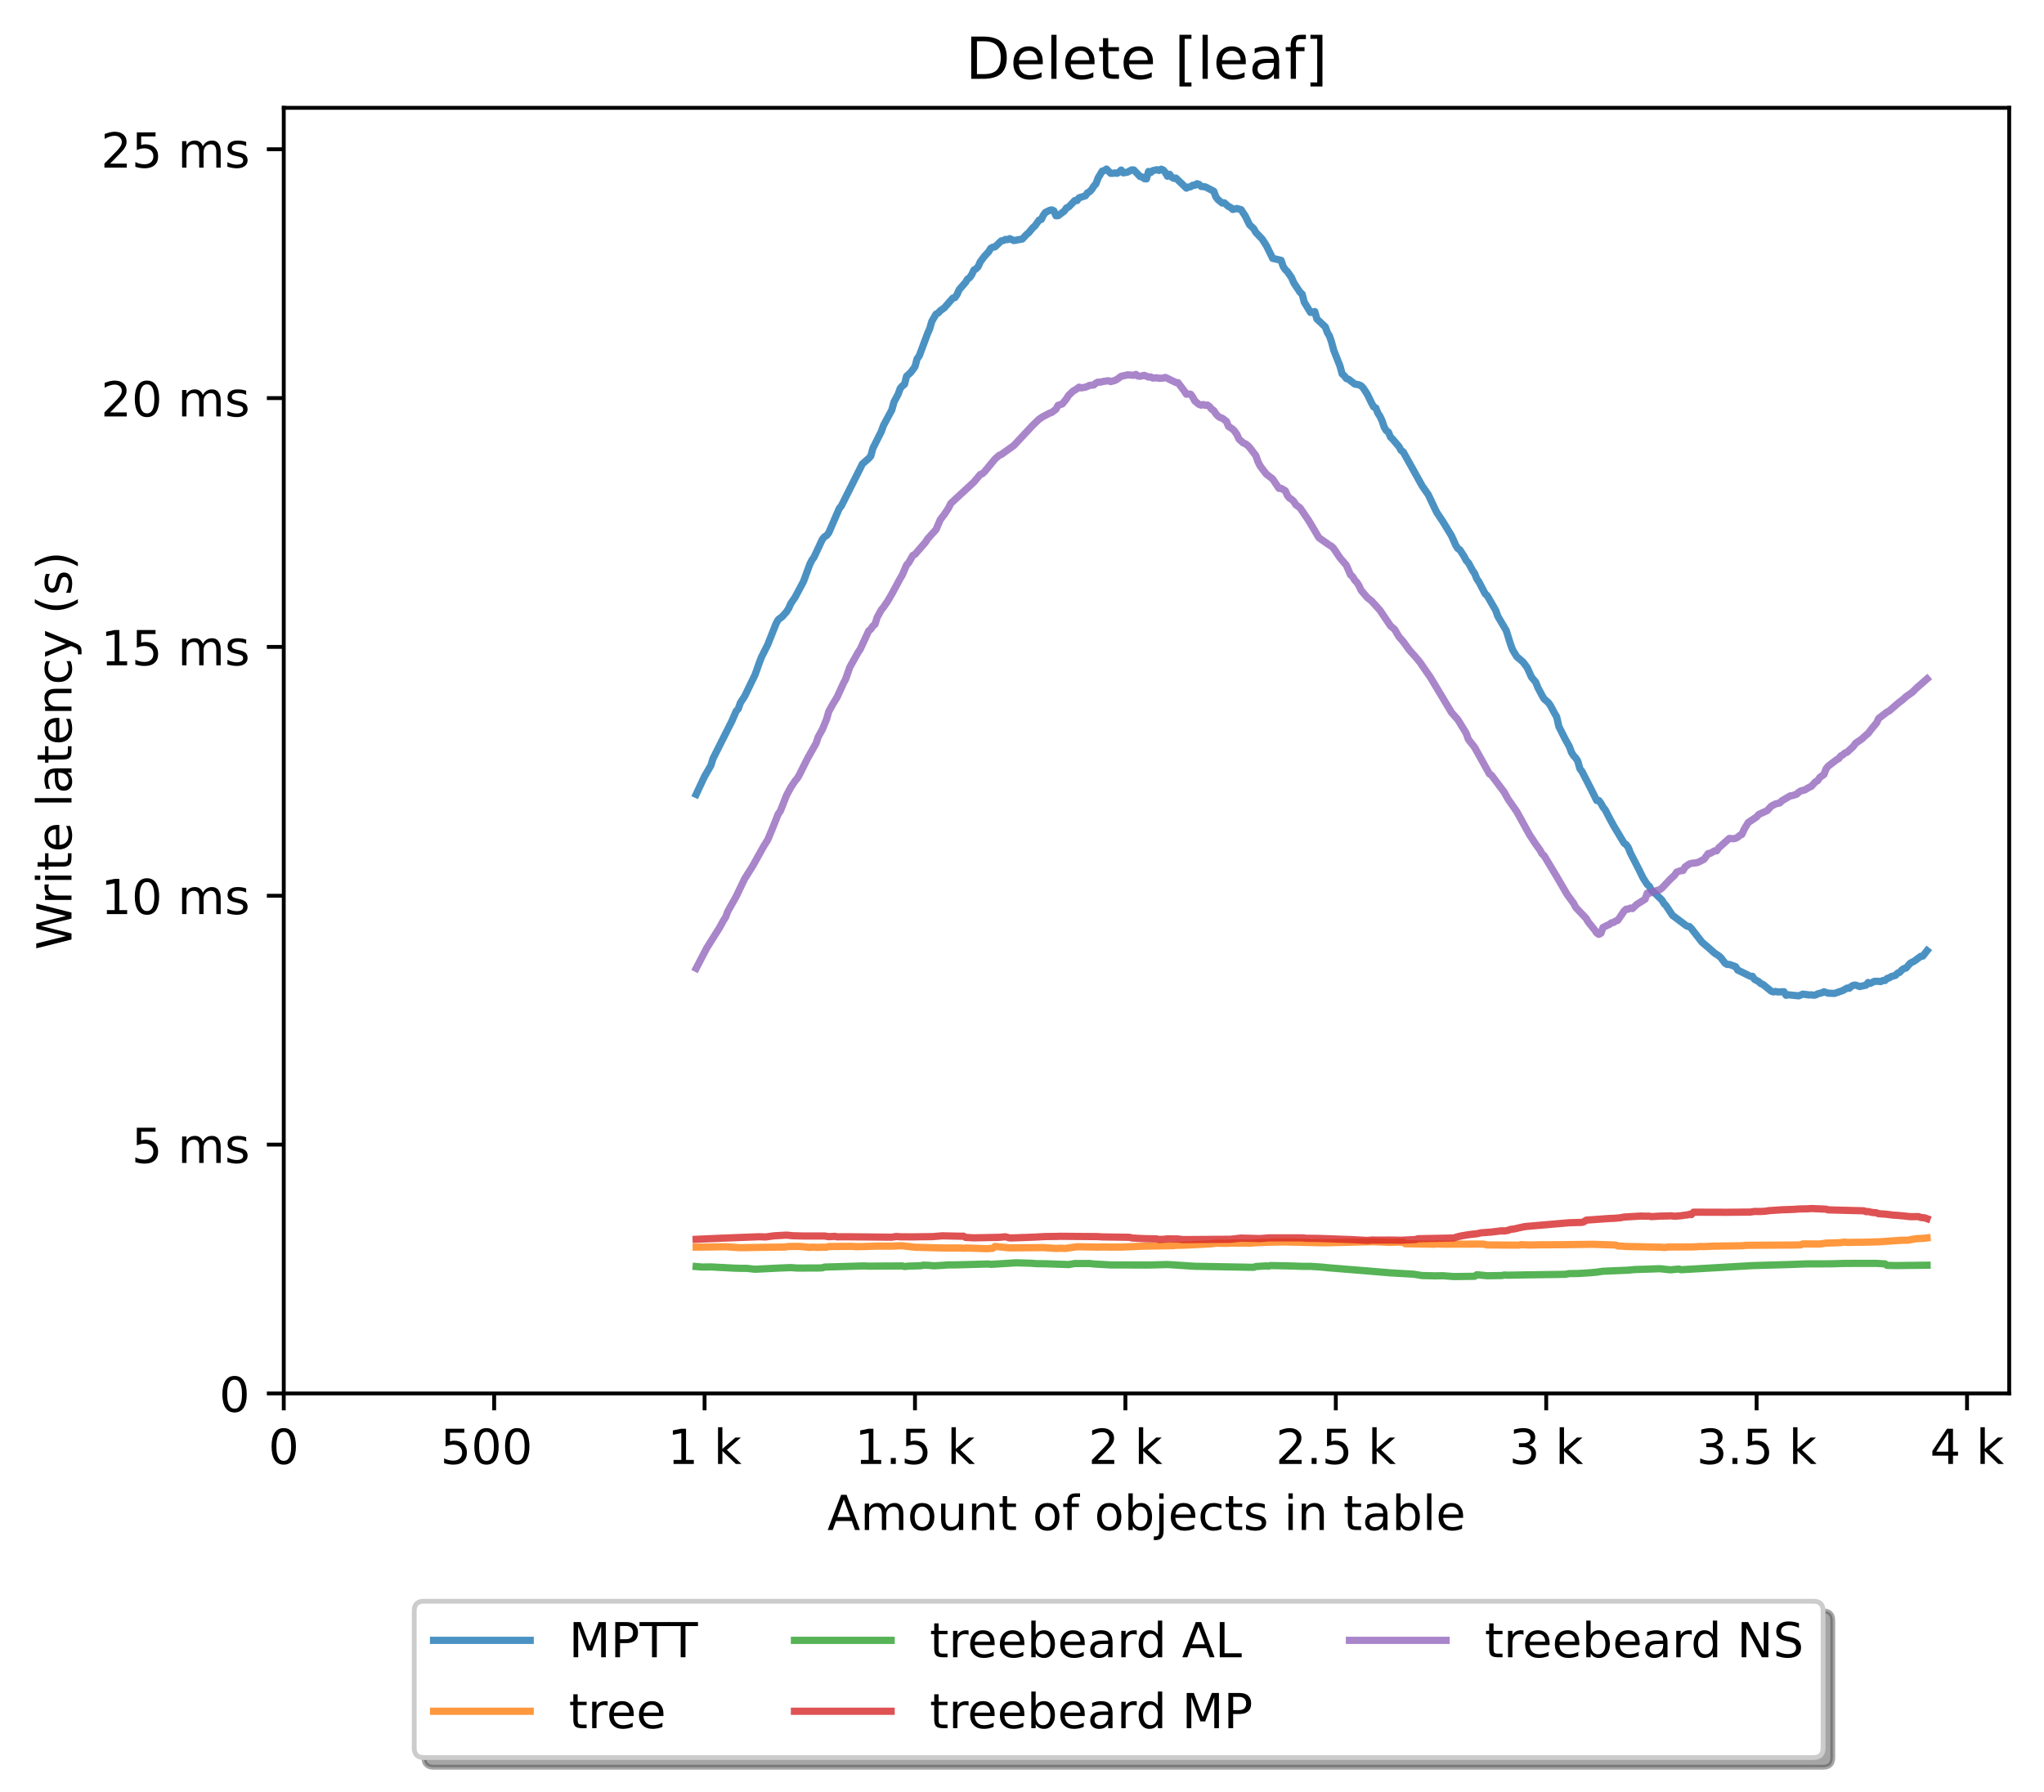 <?xml version="1.0" encoding="utf-8" standalone="no"?>
<!DOCTYPE svg PUBLIC "-//W3C//DTD SVG 1.1//EN"
  "http://www.w3.org/Graphics/SVG/1.1/DTD/svg11.dtd">
<!-- Created with matplotlib (https://matplotlib.org/) -->
<svg height="371.002pt" version="1.1" viewBox="0 0 423.051 371.002" width="423.051pt" xmlns="http://www.w3.org/2000/svg" xmlns:xlink="http://www.w3.org/1999/xlink">
 <defs>
  <style type="text/css">*{stroke-linecap:butt;stroke-linejoin:round;}</style>
 </defs>
 <g id="figure_1">
  <g id="patch_1">
   <path d="M 0 371.002 
L 423.051 371.002 
L 423.051 0 
L 0 0 
z
" style="fill:#ffffff;"/>
  </g>
  <g id="axes_1">
   <g id="patch_2">
    <path d="M 58.731 288.43 
L 415.851 288.43 
L 415.851 22.318 
L 58.731 22.318 
z
" style="fill:#ffffff;"/>
   </g>
   <g id="matplotlib.axis_1">
    <g id="xtick_1">
     <g id="line2d_1">
      <defs>
       <path d="M 0 0 
L 0 3.5 
" id="mcabd9a9955" style="stroke:#000000;stroke-width:0.8;"/>
      </defs>
      <g>
       <use style="stroke:#000000;stroke-width:0.8;" x="58.731" xlink:href="#mcabd9a9955" y="288.43"/>
      </g>
     </g>
     <g id="text_1">
      <!-- 0 -->
      <g transform="translate(55.55 303.029)scale(0.1 -0.1)">
       <defs>
        <path d="M 31.781 66.406 
Q 24.172 66.406 20.328 58.906 
Q 16.5 51.422 16.5 36.375 
Q 16.5 21.391 20.328 13.891 
Q 24.172 6.391 31.781 6.391 
Q 39.453 6.391 43.281 13.891 
Q 47.125 21.391 47.125 36.375 
Q 47.125 51.422 43.281 58.906 
Q 39.453 66.406 31.781 66.406 
z
M 31.781 74.219 
Q 44.047 74.219 50.516 64.516 
Q 56.984 54.828 56.984 36.375 
Q 56.984 17.969 50.516 8.266 
Q 44.047 -1.422 31.781 -1.422 
Q 19.531 -1.422 13.062 8.266 
Q 6.594 17.969 6.594 36.375 
Q 6.594 54.828 13.062 64.516 
Q 19.531 74.219 31.781 74.219 
z
" id="DejaVuSans-48"/>
       </defs>
       <use xlink:href="#DejaVuSans-48"/>
      </g>
     </g>
    </g>
    <g id="xtick_2">
     <g id="line2d_2">
      <g>
       <use style="stroke:#000000;stroke-width:0.8;" x="102.28" xlink:href="#mcabd9a9955" y="288.43"/>
      </g>
     </g>
     <g id="text_2">
      <!-- 500  -->
      <g transform="translate(91.147 303.029)scale(0.1 -0.1)">
       <defs>
        <path d="M 10.797 72.906 
L 49.516 72.906 
L 49.516 64.594 
L 19.828 64.594 
L 19.828 46.734 
Q 21.969 47.469 24.109 47.828 
Q 26.266 48.188 28.422 48.188 
Q 40.625 48.188 47.75 41.5 
Q 54.891 34.812 54.891 23.391 
Q 54.891 11.625 47.562 5.094 
Q 40.234 -1.422 26.906 -1.422 
Q 22.312 -1.422 17.547 -0.641 
Q 12.797 0.141 7.719 1.703 
L 7.719 11.625 
Q 12.109 9.234 16.797 8.062 
Q 21.484 6.891 26.703 6.891 
Q 35.156 6.891 40.078 11.328 
Q 45.016 15.766 45.016 23.391 
Q 45.016 31 40.078 35.438 
Q 35.156 39.891 26.703 39.891 
Q 22.75 39.891 18.812 39.016 
Q 14.891 38.141 10.797 36.281 
z
" id="DejaVuSans-53"/>
        <path id="DejaVuSans-32"/>
       </defs>
       <use xlink:href="#DejaVuSans-53"/>
       <use x="63.623" xlink:href="#DejaVuSans-48"/>
       <use x="127.246" xlink:href="#DejaVuSans-48"/>
       <use x="190.869" xlink:href="#DejaVuSans-32"/>
      </g>
     </g>
    </g>
    <g id="xtick_3">
     <g id="line2d_3">
      <g>
       <use style="stroke:#000000;stroke-width:0.8;" x="145.828" xlink:href="#mcabd9a9955" y="288.43"/>
      </g>
     </g>
     <g id="text_3">
      <!-- 1 k -->
      <g transform="translate(138.163 303.029)scale(0.1 -0.1)">
       <defs>
        <path d="M 12.406 8.297 
L 28.516 8.297 
L 28.516 63.922 
L 10.984 60.406 
L 10.984 69.391 
L 28.422 72.906 
L 38.281 72.906 
L 38.281 8.297 
L 54.391 8.297 
L 54.391 0 
L 12.406 0 
z
" id="DejaVuSans-49"/>
        <path d="M 9.078 75.984 
L 18.109 75.984 
L 18.109 31.109 
L 44.922 54.688 
L 56.391 54.688 
L 27.391 29.109 
L 57.625 0 
L 45.906 0 
L 18.109 26.703 
L 18.109 0 
L 9.078 0 
z
" id="DejaVuSans-107"/>
       </defs>
       <use xlink:href="#DejaVuSans-49"/>
       <use x="63.623" xlink:href="#DejaVuSans-32"/>
       <use x="95.41" xlink:href="#DejaVuSans-107"/>
      </g>
     </g>
    </g>
    <g id="xtick_4">
     <g id="line2d_4">
      <g>
       <use style="stroke:#000000;stroke-width:0.8;" x="189.377" xlink:href="#mcabd9a9955" y="288.43"/>
      </g>
     </g>
     <g id="text_4">
      <!-- 1.5 k -->
      <g transform="translate(176.941 303.029)scale(0.1 -0.1)">
       <defs>
        <path d="M 10.688 12.406 
L 21 12.406 
L 21 0 
L 10.688 0 
z
" id="DejaVuSans-46"/>
       </defs>
       <use xlink:href="#DejaVuSans-49"/>
       <use x="63.623" xlink:href="#DejaVuSans-46"/>
       <use x="95.41" xlink:href="#DejaVuSans-53"/>
       <use x="159.033" xlink:href="#DejaVuSans-32"/>
       <use x="190.82" xlink:href="#DejaVuSans-107"/>
      </g>
     </g>
    </g>
    <g id="xtick_5">
     <g id="line2d_5">
      <g>
       <use style="stroke:#000000;stroke-width:0.8;" x="232.926" xlink:href="#mcabd9a9955" y="288.43"/>
      </g>
     </g>
     <g id="text_5">
      <!-- 2 k -->
      <g transform="translate(225.26 303.029)scale(0.1 -0.1)">
       <defs>
        <path d="M 19.188 8.297 
L 53.609 8.297 
L 53.609 0 
L 7.328 0 
L 7.328 8.297 
Q 12.938 14.109 22.625 23.891 
Q 32.328 33.688 34.812 36.531 
Q 39.547 41.844 41.422 45.531 
Q 43.312 49.219 43.312 52.781 
Q 43.312 58.594 39.234 62.25 
Q 35.156 65.922 28.609 65.922 
Q 23.969 65.922 18.812 64.312 
Q 13.672 62.703 7.812 59.422 
L 7.812 69.391 
Q 13.766 71.781 18.938 73 
Q 24.125 74.219 28.422 74.219 
Q 39.75 74.219 46.484 68.547 
Q 53.219 62.891 53.219 53.422 
Q 53.219 48.922 51.531 44.891 
Q 49.859 40.875 45.406 35.406 
Q 44.188 33.984 37.641 27.219 
Q 31.109 20.453 19.188 8.297 
z
" id="DejaVuSans-50"/>
       </defs>
       <use xlink:href="#DejaVuSans-50"/>
       <use x="63.623" xlink:href="#DejaVuSans-32"/>
       <use x="95.41" xlink:href="#DejaVuSans-107"/>
      </g>
     </g>
    </g>
    <g id="xtick_6">
     <g id="line2d_6">
      <g>
       <use style="stroke:#000000;stroke-width:0.8;" x="276.474" xlink:href="#mcabd9a9955" y="288.43"/>
      </g>
     </g>
     <g id="text_6">
      <!-- 2.5 k -->
      <g transform="translate(264.038 303.029)scale(0.1 -0.1)">
       <use xlink:href="#DejaVuSans-50"/>
       <use x="63.623" xlink:href="#DejaVuSans-46"/>
       <use x="95.41" xlink:href="#DejaVuSans-53"/>
       <use x="159.033" xlink:href="#DejaVuSans-32"/>
       <use x="190.82" xlink:href="#DejaVuSans-107"/>
      </g>
     </g>
    </g>
    <g id="xtick_7">
     <g id="line2d_7">
      <g>
       <use style="stroke:#000000;stroke-width:0.8;" x="320.023" xlink:href="#mcabd9a9955" y="288.43"/>
      </g>
     </g>
     <g id="text_7">
      <!-- 3 k -->
      <g transform="translate(312.357 303.029)scale(0.1 -0.1)">
       <defs>
        <path d="M 40.578 39.312 
Q 47.656 37.797 51.625 33 
Q 55.609 28.219 55.609 21.188 
Q 55.609 10.406 48.188 4.484 
Q 40.766 -1.422 27.094 -1.422 
Q 22.516 -1.422 17.656 -0.516 
Q 12.797 0.391 7.625 2.203 
L 7.625 11.719 
Q 11.719 9.328 16.594 8.109 
Q 21.484 6.891 26.812 6.891 
Q 36.078 6.891 40.938 10.547 
Q 45.797 14.203 45.797 21.188 
Q 45.797 27.641 41.281 31.266 
Q 36.766 34.906 28.719 34.906 
L 20.219 34.906 
L 20.219 43.016 
L 29.109 43.016 
Q 36.375 43.016 40.234 45.922 
Q 44.094 48.828 44.094 54.297 
Q 44.094 59.906 40.109 62.906 
Q 36.141 65.922 28.719 65.922 
Q 24.656 65.922 20.016 65.031 
Q 15.375 64.156 9.812 62.312 
L 9.812 71.094 
Q 15.438 72.656 20.344 73.438 
Q 25.25 74.219 29.594 74.219 
Q 40.828 74.219 47.359 69.109 
Q 53.906 64.016 53.906 55.328 
Q 53.906 49.266 50.438 45.094 
Q 46.969 40.922 40.578 39.312 
z
" id="DejaVuSans-51"/>
       </defs>
       <use xlink:href="#DejaVuSans-51"/>
       <use x="63.623" xlink:href="#DejaVuSans-32"/>
       <use x="95.41" xlink:href="#DejaVuSans-107"/>
      </g>
     </g>
    </g>
    <g id="xtick_8">
     <g id="line2d_8">
      <g>
       <use style="stroke:#000000;stroke-width:0.8;" x="363.571" xlink:href="#mcabd9a9955" y="288.43"/>
      </g>
     </g>
     <g id="text_8">
      <!-- 3.5 k -->
      <g transform="translate(351.135 303.029)scale(0.1 -0.1)">
       <use xlink:href="#DejaVuSans-51"/>
       <use x="63.623" xlink:href="#DejaVuSans-46"/>
       <use x="95.41" xlink:href="#DejaVuSans-53"/>
       <use x="159.033" xlink:href="#DejaVuSans-32"/>
       <use x="190.82" xlink:href="#DejaVuSans-107"/>
      </g>
     </g>
    </g>
    <g id="xtick_9">
     <g id="line2d_9">
      <g>
       <use style="stroke:#000000;stroke-width:0.8;" x="407.12" xlink:href="#mcabd9a9955" y="288.43"/>
      </g>
     </g>
     <g id="text_9">
      <!-- 4 k -->
      <g transform="translate(399.454 303.029)scale(0.1 -0.1)">
       <defs>
        <path d="M 37.797 64.312 
L 12.891 25.391 
L 37.797 25.391 
z
M 35.203 72.906 
L 47.609 72.906 
L 47.609 25.391 
L 58.016 25.391 
L 58.016 17.188 
L 47.609 17.188 
L 47.609 0 
L 37.797 0 
L 37.797 17.188 
L 4.891 17.188 
L 4.891 26.703 
z
" id="DejaVuSans-52"/>
       </defs>
       <use xlink:href="#DejaVuSans-52"/>
       <use x="63.623" xlink:href="#DejaVuSans-32"/>
       <use x="95.41" xlink:href="#DejaVuSans-107"/>
      </g>
     </g>
    </g>
    <g id="text_10">
     <!-- Amount of objects in table -->
     <g transform="translate(171.233 316.707)scale(0.1 -0.1)">
      <defs>
       <path d="M 34.188 63.188 
L 20.797 26.906 
L 47.609 26.906 
z
M 28.609 72.906 
L 39.797 72.906 
L 67.578 0 
L 57.328 0 
L 50.688 18.703 
L 17.828 18.703 
L 11.188 0 
L 0.781 0 
z
" id="DejaVuSans-65"/>
       <path d="M 52 44.188 
Q 55.375 50.25 60.062 53.125 
Q 64.75 56 71.094 56 
Q 79.641 56 84.281 50.016 
Q 88.922 44.047 88.922 33.016 
L 88.922 0 
L 79.891 0 
L 79.891 32.719 
Q 79.891 40.578 77.094 44.375 
Q 74.312 48.188 68.609 48.188 
Q 61.625 48.188 57.562 43.547 
Q 53.516 38.922 53.516 30.906 
L 53.516 0 
L 44.484 0 
L 44.484 32.719 
Q 44.484 40.625 41.703 44.406 
Q 38.922 48.188 33.109 48.188 
Q 26.219 48.188 22.156 43.531 
Q 18.109 38.875 18.109 30.906 
L 18.109 0 
L 9.078 0 
L 9.078 54.688 
L 18.109 54.688 
L 18.109 46.188 
Q 21.188 51.219 25.484 53.609 
Q 29.781 56 35.688 56 
Q 41.656 56 45.828 52.969 
Q 50 49.953 52 44.188 
z
" id="DejaVuSans-109"/>
       <path d="M 30.609 48.391 
Q 23.391 48.391 19.188 42.75 
Q 14.984 37.109 14.984 27.297 
Q 14.984 17.484 19.156 11.844 
Q 23.344 6.203 30.609 6.203 
Q 37.797 6.203 41.984 11.859 
Q 46.188 17.531 46.188 27.297 
Q 46.188 37.016 41.984 42.703 
Q 37.797 48.391 30.609 48.391 
z
M 30.609 56 
Q 42.328 56 49.016 48.375 
Q 55.719 40.766 55.719 27.297 
Q 55.719 13.875 49.016 6.219 
Q 42.328 -1.422 30.609 -1.422 
Q 18.844 -1.422 12.172 6.219 
Q 5.516 13.875 5.516 27.297 
Q 5.516 40.766 12.172 48.375 
Q 18.844 56 30.609 56 
z
" id="DejaVuSans-111"/>
       <path d="M 8.5 21.578 
L 8.5 54.688 
L 17.484 54.688 
L 17.484 21.922 
Q 17.484 14.156 20.5 10.266 
Q 23.531 6.391 29.594 6.391 
Q 36.859 6.391 41.078 11.031 
Q 45.312 15.672 45.312 23.688 
L 45.312 54.688 
L 54.297 54.688 
L 54.297 0 
L 45.312 0 
L 45.312 8.406 
Q 42.047 3.422 37.719 1 
Q 33.406 -1.422 27.688 -1.422 
Q 18.266 -1.422 13.375 4.438 
Q 8.5 10.297 8.5 21.578 
z
M 31.109 56 
z
" id="DejaVuSans-117"/>
       <path d="M 54.891 33.016 
L 54.891 0 
L 45.906 0 
L 45.906 32.719 
Q 45.906 40.484 42.875 44.328 
Q 39.844 48.188 33.797 48.188 
Q 26.516 48.188 22.312 43.547 
Q 18.109 38.922 18.109 30.906 
L 18.109 0 
L 9.078 0 
L 9.078 54.688 
L 18.109 54.688 
L 18.109 46.188 
Q 21.344 51.125 25.703 53.562 
Q 30.078 56 35.797 56 
Q 45.219 56 50.047 50.172 
Q 54.891 44.344 54.891 33.016 
z
" id="DejaVuSans-110"/>
       <path d="M 18.312 70.219 
L 18.312 54.688 
L 36.812 54.688 
L 36.812 47.703 
L 18.312 47.703 
L 18.312 18.016 
Q 18.312 11.328 20.141 9.422 
Q 21.969 7.516 27.594 7.516 
L 36.812 7.516 
L 36.812 0 
L 27.594 0 
Q 17.188 0 13.234 3.875 
Q 9.281 7.766 9.281 18.016 
L 9.281 47.703 
L 2.688 47.703 
L 2.688 54.688 
L 9.281 54.688 
L 9.281 70.219 
z
" id="DejaVuSans-116"/>
       <path d="M 37.109 75.984 
L 37.109 68.5 
L 28.516 68.5 
Q 23.688 68.5 21.797 66.547 
Q 19.922 64.594 19.922 59.516 
L 19.922 54.688 
L 34.719 54.688 
L 34.719 47.703 
L 19.922 47.703 
L 19.922 0 
L 10.891 0 
L 10.891 47.703 
L 2.297 47.703 
L 2.297 54.688 
L 10.891 54.688 
L 10.891 58.5 
Q 10.891 67.625 15.141 71.797 
Q 19.391 75.984 28.609 75.984 
z
" id="DejaVuSans-102"/>
       <path d="M 48.688 27.297 
Q 48.688 37.203 44.609 42.844 
Q 40.531 48.484 33.406 48.484 
Q 26.266 48.484 22.188 42.844 
Q 18.109 37.203 18.109 27.297 
Q 18.109 17.391 22.188 11.75 
Q 26.266 6.109 33.406 6.109 
Q 40.531 6.109 44.609 11.75 
Q 48.688 17.391 48.688 27.297 
z
M 18.109 46.391 
Q 20.953 51.266 25.266 53.625 
Q 29.594 56 35.594 56 
Q 45.562 56 51.781 48.094 
Q 58.016 40.188 58.016 27.297 
Q 58.016 14.406 51.781 6.484 
Q 45.562 -1.422 35.594 -1.422 
Q 29.594 -1.422 25.266 0.953 
Q 20.953 3.328 18.109 8.203 
L 18.109 0 
L 9.078 0 
L 9.078 75.984 
L 18.109 75.984 
z
" id="DejaVuSans-98"/>
       <path d="M 9.422 54.688 
L 18.406 54.688 
L 18.406 -0.984 
Q 18.406 -11.422 14.422 -16.109 
Q 10.453 -20.797 1.609 -20.797 
L -1.812 -20.797 
L -1.812 -13.188 
L 0.594 -13.188 
Q 5.719 -13.188 7.562 -10.812 
Q 9.422 -8.453 9.422 -0.984 
z
M 9.422 75.984 
L 18.406 75.984 
L 18.406 64.594 
L 9.422 64.594 
z
" id="DejaVuSans-106"/>
       <path d="M 56.203 29.594 
L 56.203 25.203 
L 14.891 25.203 
Q 15.484 15.922 20.484 11.062 
Q 25.484 6.203 34.422 6.203 
Q 39.594 6.203 44.453 7.469 
Q 49.312 8.734 54.109 11.281 
L 54.109 2.781 
Q 49.266 0.734 44.188 -0.344 
Q 39.109 -1.422 33.891 -1.422 
Q 20.797 -1.422 13.156 6.188 
Q 5.516 13.812 5.516 26.812 
Q 5.516 40.234 12.766 48.109 
Q 20.016 56 32.328 56 
Q 43.359 56 49.781 48.891 
Q 56.203 41.797 56.203 29.594 
z
M 47.219 32.234 
Q 47.125 39.594 43.094 43.984 
Q 39.062 48.391 32.422 48.391 
Q 24.906 48.391 20.391 44.141 
Q 15.875 39.891 15.188 32.172 
z
" id="DejaVuSans-101"/>
       <path d="M 48.781 52.594 
L 48.781 44.188 
Q 44.969 46.297 41.141 47.344 
Q 37.312 48.391 33.406 48.391 
Q 24.656 48.391 19.812 42.844 
Q 14.984 37.312 14.984 27.297 
Q 14.984 17.281 19.812 11.734 
Q 24.656 6.203 33.406 6.203 
Q 37.312 6.203 41.141 7.25 
Q 44.969 8.297 48.781 10.406 
L 48.781 2.094 
Q 45.016 0.344 40.984 -0.531 
Q 36.969 -1.422 32.422 -1.422 
Q 20.062 -1.422 12.781 6.344 
Q 5.516 14.109 5.516 27.297 
Q 5.516 40.672 12.859 48.328 
Q 20.219 56 33.016 56 
Q 37.156 56 41.109 55.141 
Q 45.062 54.297 48.781 52.594 
z
" id="DejaVuSans-99"/>
       <path d="M 44.281 53.078 
L 44.281 44.578 
Q 40.484 46.531 36.375 47.5 
Q 32.281 48.484 27.875 48.484 
Q 21.188 48.484 17.844 46.438 
Q 14.5 44.391 14.5 40.281 
Q 14.5 37.156 16.891 35.375 
Q 19.281 33.594 26.516 31.984 
L 29.594 31.297 
Q 39.156 29.25 43.188 25.516 
Q 47.219 21.781 47.219 15.094 
Q 47.219 7.469 41.188 3.016 
Q 35.156 -1.422 24.609 -1.422 
Q 20.219 -1.422 15.453 -0.562 
Q 10.688 0.297 5.422 2 
L 5.422 11.281 
Q 10.406 8.688 15.234 7.391 
Q 20.062 6.109 24.812 6.109 
Q 31.156 6.109 34.562 8.281 
Q 37.984 10.453 37.984 14.406 
Q 37.984 18.062 35.516 20.016 
Q 33.062 21.969 24.703 23.781 
L 21.578 24.516 
Q 13.234 26.266 9.516 29.906 
Q 5.812 33.547 5.812 39.891 
Q 5.812 47.609 11.281 51.797 
Q 16.75 56 26.812 56 
Q 31.781 56 36.172 55.266 
Q 40.578 54.547 44.281 53.078 
z
" id="DejaVuSans-115"/>
       <path d="M 9.422 54.688 
L 18.406 54.688 
L 18.406 0 
L 9.422 0 
z
M 9.422 75.984 
L 18.406 75.984 
L 18.406 64.594 
L 9.422 64.594 
z
" id="DejaVuSans-105"/>
       <path d="M 34.281 27.484 
Q 23.391 27.484 19.188 25 
Q 14.984 22.516 14.984 16.5 
Q 14.984 11.719 18.141 8.906 
Q 21.297 6.109 26.703 6.109 
Q 34.188 6.109 38.703 11.406 
Q 43.219 16.703 43.219 25.484 
L 43.219 27.484 
z
M 52.203 31.203 
L 52.203 0 
L 43.219 0 
L 43.219 8.297 
Q 40.141 3.328 35.547 0.953 
Q 30.953 -1.422 24.312 -1.422 
Q 15.922 -1.422 10.953 3.297 
Q 6 8.016 6 15.922 
Q 6 25.141 12.172 29.828 
Q 18.359 34.516 30.609 34.516 
L 43.219 34.516 
L 43.219 35.406 
Q 43.219 41.609 39.141 45 
Q 35.062 48.391 27.688 48.391 
Q 23 48.391 18.547 47.266 
Q 14.109 46.141 10.016 43.891 
L 10.016 52.203 
Q 14.938 54.109 19.578 55.047 
Q 24.219 56 28.609 56 
Q 40.484 56 46.344 49.844 
Q 52.203 43.703 52.203 31.203 
z
" id="DejaVuSans-97"/>
       <path d="M 9.422 75.984 
L 18.406 75.984 
L 18.406 0 
L 9.422 0 
z
" id="DejaVuSans-108"/>
      </defs>
      <use xlink:href="#DejaVuSans-65"/>
      <use x="68.408" xlink:href="#DejaVuSans-109"/>
      <use x="165.82" xlink:href="#DejaVuSans-111"/>
      <use x="227.002" xlink:href="#DejaVuSans-117"/>
      <use x="290.381" xlink:href="#DejaVuSans-110"/>
      <use x="353.76" xlink:href="#DejaVuSans-116"/>
      <use x="392.969" xlink:href="#DejaVuSans-32"/>
      <use x="424.756" xlink:href="#DejaVuSans-111"/>
      <use x="485.938" xlink:href="#DejaVuSans-102"/>
      <use x="521.143" xlink:href="#DejaVuSans-32"/>
      <use x="552.93" xlink:href="#DejaVuSans-111"/>
      <use x="614.111" xlink:href="#DejaVuSans-98"/>
      <use x="677.588" xlink:href="#DejaVuSans-106"/>
      <use x="705.371" xlink:href="#DejaVuSans-101"/>
      <use x="766.895" xlink:href="#DejaVuSans-99"/>
      <use x="821.875" xlink:href="#DejaVuSans-116"/>
      <use x="861.084" xlink:href="#DejaVuSans-115"/>
      <use x="913.184" xlink:href="#DejaVuSans-32"/>
      <use x="944.971" xlink:href="#DejaVuSans-105"/>
      <use x="972.754" xlink:href="#DejaVuSans-110"/>
      <use x="1036.133" xlink:href="#DejaVuSans-32"/>
      <use x="1067.92" xlink:href="#DejaVuSans-116"/>
      <use x="1107.129" xlink:href="#DejaVuSans-97"/>
      <use x="1168.408" xlink:href="#DejaVuSans-98"/>
      <use x="1231.885" xlink:href="#DejaVuSans-108"/>
      <use x="1259.668" xlink:href="#DejaVuSans-101"/>
     </g>
    </g>
   </g>
   <g id="matplotlib.axis_2">
    <g id="ytick_1">
     <g id="line2d_10">
      <defs>
       <path d="M 0 0 
L -3.5 0 
" id="mfd546c422a" style="stroke:#000000;stroke-width:0.8;"/>
      </defs>
      <g>
       <use style="stroke:#000000;stroke-width:0.8;" x="58.731" xlink:href="#mfd546c422a" y="288.43"/>
      </g>
     </g>
     <g id="text_11">
      <!-- 0 -->
      <g transform="translate(45.369 292.229)scale(0.1 -0.1)">
       <use xlink:href="#DejaVuSans-48"/>
      </g>
     </g>
    </g>
    <g id="ytick_2">
     <g id="line2d_11">
      <g>
       <use style="stroke:#000000;stroke-width:0.8;" x="58.731" xlink:href="#mfd546c422a" y="236.923"/>
      </g>
     </g>
     <g id="text_12">
      <!-- 5 ms -->
      <g transform="translate(27.241 240.722)scale(0.1 -0.1)">
       <use xlink:href="#DejaVuSans-53"/>
       <use x="63.623" xlink:href="#DejaVuSans-32"/>
       <use x="95.41" xlink:href="#DejaVuSans-109"/>
       <use x="192.822" xlink:href="#DejaVuSans-115"/>
      </g>
     </g>
    </g>
    <g id="ytick_3">
     <g id="line2d_12">
      <g>
       <use style="stroke:#000000;stroke-width:0.8;" x="58.731" xlink:href="#mfd546c422a" y="185.416"/>
      </g>
     </g>
     <g id="text_13">
      <!-- 10 ms -->
      <g transform="translate(20.878 189.215)scale(0.1 -0.1)">
       <use xlink:href="#DejaVuSans-49"/>
       <use x="63.623" xlink:href="#DejaVuSans-48"/>
       <use x="127.246" xlink:href="#DejaVuSans-32"/>
       <use x="159.033" xlink:href="#DejaVuSans-109"/>
       <use x="256.445" xlink:href="#DejaVuSans-115"/>
      </g>
     </g>
    </g>
    <g id="ytick_4">
     <g id="line2d_13">
      <g>
       <use style="stroke:#000000;stroke-width:0.8;" x="58.731" xlink:href="#mfd546c422a" y="133.908"/>
      </g>
     </g>
     <g id="text_14">
      <!-- 15 ms -->
      <g transform="translate(20.878 137.708)scale(0.1 -0.1)">
       <use xlink:href="#DejaVuSans-49"/>
       <use x="63.623" xlink:href="#DejaVuSans-53"/>
       <use x="127.246" xlink:href="#DejaVuSans-32"/>
       <use x="159.033" xlink:href="#DejaVuSans-109"/>
       <use x="256.445" xlink:href="#DejaVuSans-115"/>
      </g>
     </g>
    </g>
    <g id="ytick_5">
     <g id="line2d_14">
      <g>
       <use style="stroke:#000000;stroke-width:0.8;" x="58.731" xlink:href="#mfd546c422a" y="82.401"/>
      </g>
     </g>
     <g id="text_15">
      <!-- 20 ms -->
      <g transform="translate(20.878 86.2)scale(0.1 -0.1)">
       <use xlink:href="#DejaVuSans-50"/>
       <use x="63.623" xlink:href="#DejaVuSans-48"/>
       <use x="127.246" xlink:href="#DejaVuSans-32"/>
       <use x="159.033" xlink:href="#DejaVuSans-109"/>
       <use x="256.445" xlink:href="#DejaVuSans-115"/>
      </g>
     </g>
    </g>
    <g id="ytick_6">
     <g id="line2d_15">
      <g>
       <use style="stroke:#000000;stroke-width:0.8;" x="58.731" xlink:href="#mfd546c422a" y="30.894"/>
      </g>
     </g>
     <g id="text_16">
      <!-- 25 ms -->
      <g transform="translate(20.878 34.693)scale(0.1 -0.1)">
       <use xlink:href="#DejaVuSans-50"/>
       <use x="63.623" xlink:href="#DejaVuSans-53"/>
       <use x="127.246" xlink:href="#DejaVuSans-32"/>
       <use x="159.033" xlink:href="#DejaVuSans-109"/>
       <use x="256.445" xlink:href="#DejaVuSans-115"/>
      </g>
     </g>
    </g>
    <g id="text_17">
     <!-- Write latency (s) -->
     <g transform="translate(14.798 196.626)rotate(-90)scale(0.1 -0.1)">
      <defs>
       <path d="M 3.328 72.906 
L 13.281 72.906 
L 28.609 11.281 
L 43.891 72.906 
L 54.984 72.906 
L 70.312 11.281 
L 85.594 72.906 
L 95.609 72.906 
L 77.297 0 
L 64.891 0 
L 49.516 63.281 
L 33.984 0 
L 21.578 0 
z
" id="DejaVuSans-87"/>
       <path d="M 41.109 46.297 
Q 39.594 47.172 37.812 47.578 
Q 36.031 48 33.891 48 
Q 26.266 48 22.188 43.047 
Q 18.109 38.094 18.109 28.812 
L 18.109 0 
L 9.078 0 
L 9.078 54.688 
L 18.109 54.688 
L 18.109 46.188 
Q 20.953 51.172 25.484 53.578 
Q 30.031 56 36.531 56 
Q 37.453 56 38.578 55.875 
Q 39.703 55.766 41.062 55.516 
z
" id="DejaVuSans-114"/>
       <path d="M 32.172 -5.078 
Q 28.375 -14.844 24.75 -17.812 
Q 21.141 -20.797 15.094 -20.797 
L 7.906 -20.797 
L 7.906 -13.281 
L 13.188 -13.281 
Q 16.891 -13.281 18.938 -11.516 
Q 21 -9.766 23.484 -3.219 
L 25.094 0.875 
L 2.984 54.688 
L 12.5 54.688 
L 29.594 11.922 
L 46.688 54.688 
L 56.203 54.688 
z
" id="DejaVuSans-121"/>
       <path d="M 31 75.875 
Q 24.469 64.656 21.281 53.656 
Q 18.109 42.672 18.109 31.391 
Q 18.109 20.125 21.312 9.062 
Q 24.516 -2 31 -13.188 
L 23.188 -13.188 
Q 15.875 -1.703 12.234 9.375 
Q 8.594 20.453 8.594 31.391 
Q 8.594 42.281 12.203 53.312 
Q 15.828 64.359 23.188 75.875 
z
" id="DejaVuSans-40"/>
       <path d="M 8.016 75.875 
L 15.828 75.875 
Q 23.141 64.359 26.781 53.312 
Q 30.422 42.281 30.422 31.391 
Q 30.422 20.453 26.781 9.375 
Q 23.141 -1.703 15.828 -13.188 
L 8.016 -13.188 
Q 14.5 -2 17.703 9.062 
Q 20.906 20.125 20.906 31.391 
Q 20.906 42.672 17.703 53.656 
Q 14.5 64.656 8.016 75.875 
z
" id="DejaVuSans-41"/>
      </defs>
      <use xlink:href="#DejaVuSans-87"/>
      <use x="94.377" xlink:href="#DejaVuSans-114"/>
      <use x="135.49" xlink:href="#DejaVuSans-105"/>
      <use x="163.273" xlink:href="#DejaVuSans-116"/>
      <use x="202.482" xlink:href="#DejaVuSans-101"/>
      <use x="264.006" xlink:href="#DejaVuSans-32"/>
      <use x="295.793" xlink:href="#DejaVuSans-108"/>
      <use x="323.576" xlink:href="#DejaVuSans-97"/>
      <use x="384.855" xlink:href="#DejaVuSans-116"/>
      <use x="424.064" xlink:href="#DejaVuSans-101"/>
      <use x="485.588" xlink:href="#DejaVuSans-110"/>
      <use x="548.967" xlink:href="#DejaVuSans-99"/>
      <use x="603.947" xlink:href="#DejaVuSans-121"/>
      <use x="663.127" xlink:href="#DejaVuSans-32"/>
      <use x="694.914" xlink:href="#DejaVuSans-40"/>
      <use x="733.928" xlink:href="#DejaVuSans-115"/>
      <use x="786.027" xlink:href="#DejaVuSans-41"/>
     </g>
    </g>
   </g>
   <g id="line2d_16">
    <path clip-path="url(#p7c670488bf)" d="M 144.086 164.428 
L 145.828 160.695 
L 147.135 158.442 
L 147.57 157.029 
L 151.49 149.227 
L 152.361 147.206 
L 152.796 146.732 
L 153.232 145.484 
L 154.103 144.151 
L 156.28 139.659 
L 157.151 137.193 
L 157.586 136.056 
L 158.893 133.449 
L 160.635 129.06 
L 161.07 128.269 
L 161.941 127.6 
L 162.812 126.601 
L 163.248 125.894 
L 163.683 124.91 
L 164.554 123.639 
L 166.296 120.373 
L 167.603 116.814 
L 168.038 115.941 
L 168.474 115.343 
L 170.216 111.617 
L 170.651 111.102 
L 171.087 110.846 
L 171.522 110.297 
L 173.699 105.259 
L 174.135 104.718 
L 178.49 96.034 
L 179.796 94.889 
L 180.232 94.397 
L 180.667 92.787 
L 182.409 89.315 
L 182.845 88.092 
L 184.587 84.834 
L 185.022 83.223 
L 185.893 81.587 
L 186.329 80.38 
L 186.764 79.882 
L 187.2 79.558 
L 187.635 77.874 
L 188.506 77.081 
L 189.377 75.904 
L 189.812 74.272 
L 190.248 73.675 
L 191.99 69.028 
L 192.425 68.034 
L 192.861 66.522 
L 193.732 65.018 
L 194.167 64.795 
L 194.603 64.328 
L 195.474 63.687 
L 197.216 61.698 
L 197.651 61.595 
L 198.087 60.941 
L 198.522 59.965 
L 199.829 58.456 
L 200.264 57.762 
L 200.7 57.472 
L 201.135 56.822 
L 201.571 55.903 
L 202.006 55.648 
L 202.442 55.201 
L 202.877 54.215 
L 203.748 53.044 
L 204.619 52.11 
L 205.054 51.405 
L 205.49 51.164 
L 205.925 51.102 
L 207.232 49.866 
L 207.667 49.789 
L 208.103 49.556 
L 208.538 49.609 
L 208.974 49.402 
L 209.845 49.795 
L 211.587 49.478 
L 212.458 48.543 
L 212.893 48.187 
L 213.764 47.14 
L 214.2 46.772 
L 215.071 45.549 
L 215.506 45.434 
L 215.942 44.56 
L 216.377 43.965 
L 217.248 43.54 
L 217.684 43.442 
L 218.119 43.633 
L 218.554 44.655 
L 218.99 44.655 
L 220.296 43.671 
L 220.732 43.034 
L 221.167 42.857 
L 222.474 41.498 
L 222.909 41.519 
L 223.345 40.944 
L 224.651 40.531 
L 225.087 39.91 
L 225.522 39.683 
L 225.958 39.202 
L 226.393 38.526 
L 226.829 38.057 
L 227.264 36.867 
L 228.135 35.412 
L 228.571 35.314 
L 229.006 34.99 
L 229.877 35.872 
L 230.313 35.884 
L 230.748 35.781 
L 231.184 35.876 
L 231.619 35.628 
L 232.055 35.197 
L 232.49 35.779 
L 233.361 35.635 
L 234.232 35.162 
L 234.667 35.185 
L 235.974 36.547 
L 236.409 36.64 
L 236.845 36.984 
L 237.28 37.032 
L 237.716 35.496 
L 238.151 35.717 
L 238.587 35.327 
L 239.458 35.133 
L 239.893 35.284 
L 240.329 35.018 
L 240.764 35.201 
L 241.2 35.731 
L 241.635 36.479 
L 242.071 36.074 
L 242.506 36.667 
L 242.942 36.922 
L 243.377 36.857 
L 245.555 38.942 
L 245.99 38.702 
L 246.426 38.661 
L 246.861 38.339 
L 247.297 38.352 
L 247.732 38.031 
L 248.168 38.16 
L 248.603 38.588 
L 249.474 38.681 
L 251.216 39.579 
L 251.651 40.752 
L 252.087 41.32 
L 252.958 42.026 
L 253.393 41.98 
L 254.264 42.744 
L 254.7 42.937 
L 255.135 43.359 
L 256.006 43.163 
L 256.877 43.407 
L 257.748 44.737 
L 258.619 46.523 
L 259.49 47.339 
L 259.926 48.116 
L 261.232 49.483 
L 262.103 50.836 
L 263.41 53.48 
L 265.151 53.889 
L 265.587 55.17 
L 266.022 55.808 
L 266.458 56.23 
L 267.329 57.49 
L 267.764 58.519 
L 269.071 60.492 
L 269.506 60.879 
L 269.942 62.538 
L 271.248 64.678 
L 272.119 64.489 
L 272.555 66.022 
L 274.297 67.66 
L 274.732 68.832 
L 275.168 69.569 
L 275.603 70.839 
L 276.039 72.474 
L 277.345 75.78 
L 277.781 77.395 
L 278.216 77.759 
L 278.651 78.354 
L 279.087 78.483 
L 280.393 79.493 
L 281.264 79.647 
L 281.7 79.855 
L 282.135 80.283 
L 283.006 81.634 
L 283.877 83.431 
L 284.313 84.228 
L 284.748 84.433 
L 285.184 85.519 
L 285.619 86.182 
L 286.055 87.124 
L 286.49 88.428 
L 286.926 89.135 
L 287.361 89.442 
L 287.797 90.479 
L 288.232 90.897 
L 289.103 91.925 
L 289.539 92.43 
L 289.974 93.216 
L 290.41 93.521 
L 291.716 95.839 
L 294.329 100.547 
L 295.635 102.431 
L 296.942 105.209 
L 297.377 106.08 
L 298.684 108.045 
L 300.426 110.908 
L 301.297 112.852 
L 301.732 113.548 
L 302.168 113.829 
L 303.039 115.197 
L 303.474 116.03 
L 303.91 116.485 
L 304.781 118.093 
L 305.216 118.71 
L 305.652 119.818 
L 306.087 120.431 
L 307.394 122.922 
L 307.829 123.322 
L 309.571 126.339 
L 310.006 127.562 
L 311.748 130.518 
L 312.619 133.31 
L 313.055 134.482 
L 313.926 135.928 
L 315.232 137.036 
L 316.103 138.218 
L 316.974 140.15 
L 317.845 141.201 
L 318.281 142.291 
L 319.152 143.942 
L 319.587 144.674 
L 320.458 145.422 
L 320.894 146.044 
L 321.765 147.667 
L 322.2 148.421 
L 322.636 150.374 
L 323.942 152.972 
L 324.813 154.537 
L 325.248 155.717 
L 325.684 156.424 
L 326.119 156.879 
L 326.555 157.546 
L 326.99 159.116 
L 327.426 159.69 
L 329.168 163.07 
L 330.474 165.698 
L 330.91 165.689 
L 331.345 166.259 
L 331.781 167.079 
L 332.216 167.599 
L 333.087 169.287 
L 333.958 170.887 
L 336.136 174.521 
L 336.571 174.826 
L 337.007 175.425 
L 337.442 176.542 
L 339.184 179.932 
L 340.055 181.704 
L 340.926 183.066 
L 341.361 183.439 
L 341.797 184.259 
L 342.668 185.033 
L 343.974 186.305 
L 344.41 187.039 
L 344.845 187.483 
L 346.152 189.463 
L 348.765 191.422 
L 349.2 191.718 
L 349.636 191.776 
L 350.071 192.202 
L 352.249 195.007 
L 353.555 196.118 
L 354.861 197.282 
L 355.732 197.843 
L 356.168 198.225 
L 357.039 199.378 
L 357.474 199.635 
L 357.91 199.619 
L 359.216 200.092 
L 359.652 200.791 
L 361.829 201.862 
L 362.265 202.083 
L 362.7 202.085 
L 363.136 202.72 
L 364.007 203.197 
L 364.442 203.603 
L 364.878 203.765 
L 366.62 205.184 
L 367.055 205.318 
L 367.491 205.225 
L 367.926 205.323 
L 369.233 205.279 
L 369.668 206.018 
L 370.103 205.909 
L 372.281 206.137 
L 373.152 205.771 
L 374.458 205.953 
L 374.894 205.918 
L 375.329 206.007 
L 375.765 205.959 
L 376.2 205.725 
L 377.071 205.503 
L 377.507 205.29 
L 378.378 205.577 
L 379.684 205.631 
L 381.426 205.026 
L 382.297 204.518 
L 382.733 204.569 
L 383.168 204.181 
L 383.604 203.942 
L 384.039 203.902 
L 384.91 204.21 
L 386.216 203.921 
L 386.652 203.369 
L 387.087 203.557 
L 387.958 203.127 
L 388.829 203.129 
L 389.265 203.182 
L 389.7 202.959 
L 390.136 202.964 
L 390.571 202.54 
L 391.007 202.418 
L 391.442 202.143 
L 392.313 201.894 
L 392.749 201.439 
L 393.184 201.269 
L 393.62 200.781 
L 394.055 200.481 
L 394.491 200.382 
L 395.362 199.377 
L 396.233 198.929 
L 397.539 197.952 
L 397.975 197.9 
L 398.846 196.783 
L 398.846 196.783 
" style="fill:none;stroke:#1f77b4;stroke-linecap:square;stroke-opacity:0.8;stroke-width:1.5;"/>
   </g>
   <g id="line2d_17">
    <path clip-path="url(#p7c670488bf)" d="M 144.086 258.146 
L 146.264 258.124 
L 148.877 258.083 
L 150.183 258.065 
L 153.232 258.265 
L 156.716 258.203 
L 162.377 258.127 
L 163.248 258.017 
L 165.425 257.993 
L 167.167 258.157 
L 167.603 258.222 
L 168.038 258.141 
L 169.345 258.2 
L 170.216 258.161 
L 171.087 258.169 
L 171.522 258.025 
L 176.312 257.985 
L 177.183 258.054 
L 178.49 258.034 
L 181.538 257.932 
L 184.151 257.947 
L 186.764 257.865 
L 187.635 257.982 
L 188.506 258.065 
L 189.377 258.171 
L 195.038 258.321 
L 198.522 258.323 
L 199.393 258.362 
L 200.264 258.336 
L 204.183 258.472 
L 205.49 258.389 
L 205.925 258.007 
L 208.974 258.301 
L 215.942 258.243 
L 218.554 258.415 
L 219.861 258.367 
L 220.296 258.437 
L 222.909 258.068 
L 227.264 258.142 
L 228.135 258.126 
L 232.055 258.137 
L 236.845 257.937 
L 242.942 257.846 
L 243.377 257.767 
L 244.248 257.763 
L 245.555 257.719 
L 250.78 257.455 
L 251.651 257.33 
L 253.829 257.357 
L 255.135 257.307 
L 259.055 257.31 
L 259.926 257.228 
L 264.28 257.081 
L 266.022 257.077 
L 273.861 257.245 
L 274.732 257.236 
L 284.313 257.022 
L 286.055 257.088 
L 287.361 257.164 
L 289.103 257.117 
L 290.41 257.119 
L 290.845 257.441 
L 296.942 257.542 
L 297.377 257.473 
L 298.684 257.535 
L 306.958 257.512 
L 307.829 257.695 
L 314.361 257.737 
L 314.797 257.636 
L 316.539 257.71 
L 318.716 257.666 
L 323.071 257.646 
L 329.603 257.562 
L 334.394 257.71 
L 334.829 257.899 
L 335.7 257.945 
L 336.571 258.006 
L 337.442 258.029 
L 338.313 258.049 
L 339.184 258.054 
L 340.49 258.099 
L 342.232 258.133 
L 343.974 258.16 
L 344.41 258.232 
L 345.281 258.118 
L 350.507 258.098 
L 351.813 258.022 
L 352.684 258.032 
L 354.426 257.947 
L 360.523 257.864 
L 361.394 257.771 
L 371.845 257.707 
L 372.716 257.676 
L 373.152 257.478 
L 376.636 257.504 
L 377.942 257.316 
L 380.991 257.216 
L 381.862 257.088 
L 382.297 257.182 
L 384.039 257.142 
L 385.345 257.138 
L 388.829 257.05 
L 393.62 256.72 
L 394.926 256.716 
L 395.797 256.531 
L 396.668 256.391 
L 397.975 256.335 
L 398.846 256.238 
L 398.846 256.238 
" style="fill:none;stroke:#ff7f0e;stroke-linecap:square;stroke-opacity:0.8;stroke-width:1.5;"/>
   </g>
   <g id="line2d_18">
    <path clip-path="url(#p7c670488bf)" d="M 144.086 262.165 
L 145.393 262.27 
L 147.135 262.242 
L 151.925 262.495 
L 153.232 262.532 
L 154.538 262.532 
L 155.409 262.633 
L 156.28 262.726 
L 161.506 262.467 
L 163.683 262.384 
L 164.99 262.475 
L 169.345 262.469 
L 170.216 262.428 
L 170.651 262.274 
L 178.925 262.034 
L 179.796 262.084 
L 186.764 262.04 
L 187.2 262.168 
L 188.07 262.068 
L 189.377 262.039 
L 190.683 261.986 
L 191.119 261.875 
L 192.425 261.932 
L 193.296 262.015 
L 195.038 261.917 
L 196.345 261.821 
L 197.651 261.825 
L 204.619 261.635 
L 205.054 261.718 
L 210.28 261.392 
L 213.329 261.481 
L 214.635 261.572 
L 216.377 261.584 
L 221.167 261.756 
L 222.474 261.537 
L 223.78 261.54 
L 225.522 261.533 
L 226.393 261.637 
L 228.135 261.729 
L 229.877 261.835 
L 231.619 261.829 
L 237.716 261.858 
L 241.635 261.744 
L 247.297 262.111 
L 259.49 262.326 
L 259.926 262.16 
L 262.103 262.029 
L 262.539 262.095 
L 262.974 261.959 
L 267.329 262.048 
L 269.506 262.125 
L 271.248 262.127 
L 273.861 262.3 
L 274.732 262.404 
L 283.442 263.107 
L 284.313 263.183 
L 287.797 263.474 
L 292.587 263.749 
L 294.329 264.028 
L 296.942 264.091 
L 298.684 264.067 
L 300.861 264.239 
L 305.216 264.182 
L 305.652 263.867 
L 307.829 264.07 
L 308.7 264.056 
L 310.877 264.025 
L 311.313 263.921 
L 312.184 263.956 
L 316.103 263.884 
L 323.942 263.776 
L 324.813 263.617 
L 326.555 263.609 
L 329.168 263.447 
L 330.474 263.324 
L 331.781 263.137 
L 337.007 262.915 
L 338.313 262.786 
L 340.49 262.723 
L 343.539 262.611 
L 345.716 262.848 
L 347.458 262.676 
L 347.894 262.826 
L 362.7 261.971 
L 370.539 261.741 
L 374.023 261.607 
L 377.507 261.606 
L 379.249 261.592 
L 381.862 261.515 
L 384.91 261.511 
L 386.652 261.503 
L 388.394 261.508 
L 389.7 261.59 
L 390.136 261.604 
L 390.571 261.921 
L 392.313 261.965 
L 398.846 261.889 
L 398.846 261.889 
" style="fill:none;stroke:#2ca02c;stroke-linecap:square;stroke-opacity:0.8;stroke-width:1.5;"/>
   </g>
   <g id="line2d_19">
    <path clip-path="url(#p7c670488bf)" d="M 144.086 256.528 
L 149.312 256.298 
L 157.151 255.998 
L 158.457 256.045 
L 160.199 255.807 
L 162.812 255.664 
L 164.119 255.792 
L 166.732 255.85 
L 170.651 255.84 
L 171.522 255.986 
L 172.828 255.912 
L 173.264 256.014 
L 175.006 255.999 
L 184.587 256.09 
L 185.458 255.944 
L 186.329 256.007 
L 188.941 256.027 
L 191.119 255.988 
L 192.861 255.983 
L 195.038 255.806 
L 198.958 255.893 
L 199.393 255.871 
L 199.829 256.134 
L 201.571 256.223 
L 206.796 256.121 
L 208.103 256.006 
L 208.974 256.245 
L 209.845 256.23 
L 214.2 256.073 
L 216.377 255.955 
L 218.554 255.934 
L 219.425 255.903 
L 227.264 255.969 
L 228.135 256.031 
L 233.796 256.113 
L 234.232 256.247 
L 235.538 256.332 
L 236.845 256.39 
L 239.458 256.447 
L 239.893 256.579 
L 240.764 256.528 
L 241.635 256.444 
L 243.813 256.454 
L 244.684 256.588 
L 254.7 256.518 
L 256.877 256.275 
L 260.797 256.378 
L 262.539 256.233 
L 269.506 256.227 
L 270.377 256.316 
L 272.99 256.342 
L 279.958 256.596 
L 283.006 256.764 
L 283.877 256.677 
L 285.184 256.69 
L 287.797 256.683 
L 289.974 256.723 
L 293.023 256.569 
L 293.458 256.409 
L 300.861 256.258 
L 301.732 255.984 
L 302.603 255.795 
L 303.91 255.575 
L 304.781 255.467 
L 305.652 255.386 
L 306.523 255.186 
L 308.7 255.026 
L 310.877 254.751 
L 311.313 254.815 
L 312.184 254.657 
L 312.619 254.478 
L 313.49 254.37 
L 314.361 254.156 
L 315.668 253.882 
L 324.813 253.096 
L 327.426 253.024 
L 327.861 252.876 
L 328.297 252.561 
L 330.91 252.376 
L 333.087 252.215 
L 333.958 252.189 
L 335.265 252.082 
L 336.136 251.919 
L 339.619 251.714 
L 340.49 251.742 
L 341.361 251.739 
L 341.797 251.831 
L 343.539 251.723 
L 345.281 251.695 
L 345.716 251.651 
L 346.587 251.753 
L 347.894 251.654 
L 348.765 251.521 
L 349.2 251.493 
L 349.636 251.345 
L 350.071 251.422 
L 350.507 250.914 
L 357.474 250.934 
L 362.265 250.89 
L 363.136 250.76 
L 364.442 250.766 
L 365.313 250.719 
L 366.184 250.589 
L 368.797 250.419 
L 371.41 250.325 
L 372.281 250.25 
L 374.023 250.216 
L 374.894 250.158 
L 377.942 250.287 
L 378.378 250.436 
L 385.345 250.617 
L 385.781 250.63 
L 386.216 250.808 
L 386.652 250.782 
L 387.523 250.974 
L 388.394 251.042 
L 388.829 251.236 
L 390.136 251.308 
L 391.878 251.521 
L 392.749 251.575 
L 394.055 251.695 
L 395.362 251.838 
L 397.104 251.83 
L 397.539 252.006 
L 398.41 252.098 
L 398.846 252.259 
L 398.846 252.259 
" style="fill:none;stroke:#d62728;stroke-linecap:square;stroke-opacity:0.8;stroke-width:1.5;"/>
   </g>
   <g id="line2d_20">
    <path clip-path="url(#p7c670488bf)" d="M 144.086 200.444 
L 146.264 196.258 
L 148.877 192.097 
L 149.748 190.515 
L 150.183 189.862 
L 150.619 188.675 
L 152.361 185.571 
L 154.103 181.939 
L 155.845 179.157 
L 158.022 175.24 
L 158.893 173.837 
L 159.764 171.766 
L 161.07 168.483 
L 161.506 167.89 
L 162.812 164.573 
L 163.683 162.953 
L 164.554 161.658 
L 164.99 161.144 
L 165.425 160.428 
L 167.167 156.928 
L 168.909 153.859 
L 169.345 152.537 
L 170.216 150.972 
L 171.087 148.843 
L 171.522 147.303 
L 172.393 145.716 
L 173.264 144.292 
L 174.57 141.419 
L 175.006 140.624 
L 175.877 138.116 
L 177.619 135.009 
L 178.054 134.366 
L 179.796 130.581 
L 180.232 130.237 
L 180.667 129.575 
L 181.103 129.219 
L 181.538 127.818 
L 182.409 126.231 
L 182.845 125.71 
L 183.716 124.442 
L 184.587 122.951 
L 186.329 119.716 
L 186.764 118.991 
L 187.635 116.944 
L 188.07 116.476 
L 188.941 114.96 
L 189.377 114.742 
L 191.554 112.228 
L 191.99 111.54 
L 193.732 109.622 
L 194.603 107.582 
L 195.474 106.444 
L 196.345 105.105 
L 196.78 104.211 
L 201.571 99.784 
L 202.877 98.22 
L 203.312 98.064 
L 203.748 97.673 
L 205.925 95.036 
L 206.796 94.25 
L 207.232 94.082 
L 209.845 92.212 
L 213.764 88.015 
L 215.071 86.758 
L 215.942 86.192 
L 217.248 85.519 
L 217.684 85.373 
L 218.554 84.709 
L 218.99 83.899 
L 219.861 83.617 
L 220.732 82.546 
L 221.167 81.849 
L 222.038 81.004 
L 222.909 80.473 
L 223.345 80.136 
L 223.78 80.287 
L 224.651 80.149 
L 225.522 79.768 
L 226.393 79.683 
L 226.829 79.292 
L 227.264 79.094 
L 227.7 79.109 
L 228.571 78.916 
L 229.442 78.808 
L 229.877 78.988 
L 230.748 78.752 
L 231.184 78.529 
L 232.055 77.883 
L 232.926 77.706 
L 233.361 77.585 
L 234.667 77.685 
L 235.103 77.497 
L 235.538 77.845 
L 235.974 77.887 
L 236.845 77.695 
L 237.716 78.053 
L 238.151 78.018 
L 238.587 78.256 
L 239.458 78.195 
L 239.893 78.314 
L 240.764 78.256 
L 241.2 78.12 
L 243.377 79.176 
L 243.813 79.212 
L 245.119 80.941 
L 245.555 81.602 
L 245.99 81.543 
L 246.426 81.607 
L 246.861 82.181 
L 247.297 83.004 
L 248.168 83.714 
L 248.603 83.859 
L 249.038 83.737 
L 249.474 83.905 
L 249.909 83.845 
L 250.345 84.163 
L 250.78 84.7 
L 251.216 84.981 
L 251.651 85.656 
L 252.087 86.126 
L 252.522 86.431 
L 252.958 86.553 
L 253.829 87.209 
L 254.264 88.26 
L 255.135 88.832 
L 255.571 89.298 
L 256.006 89.941 
L 256.442 90.904 
L 257.313 91.686 
L 257.748 91.858 
L 258.184 92.16 
L 258.619 92.599 
L 259.926 94.304 
L 260.361 95.556 
L 260.797 96.424 
L 261.668 97.585 
L 262.103 98.142 
L 263.41 99.15 
L 264.716 101.094 
L 265.151 101.073 
L 266.022 101.582 
L 266.458 102.567 
L 266.893 103.107 
L 267.329 103.373 
L 267.764 103.772 
L 268.2 104.481 
L 269.071 105.115 
L 270.813 107.671 
L 272.99 111.317 
L 275.168 112.843 
L 275.603 113.088 
L 276.039 113.53 
L 277.345 115.475 
L 278.651 116.995 
L 279.522 118.996 
L 279.958 119.36 
L 280.393 120.086 
L 280.829 120.546 
L 281.264 121.212 
L 281.7 122.167 
L 283.006 123.711 
L 283.877 124.395 
L 285.619 126.333 
L 286.926 128.269 
L 287.797 129.551 
L 288.668 130.311 
L 289.539 131.798 
L 290.41 132.783 
L 291.716 134.579 
L 293.023 136.033 
L 293.893 137.084 
L 294.764 138.357 
L 296.071 140.232 
L 300.426 147.481 
L 301.732 148.961 
L 303.039 151.083 
L 303.474 151.811 
L 303.91 153.042 
L 305.216 154.71 
L 308.265 160.182 
L 308.7 160.47 
L 311.313 163.944 
L 312.184 165.501 
L 313.926 167.989 
L 316.539 172.739 
L 317.845 174.726 
L 318.716 175.93 
L 319.152 176.722 
L 319.587 177.114 
L 321.329 180.004 
L 322.2 181.458 
L 324.377 185.185 
L 325.684 186.961 
L 326.119 187.807 
L 328.297 190.114 
L 328.732 190.861 
L 330.039 192.472 
L 330.474 193.103 
L 330.91 193.406 
L 331.345 193.172 
L 331.781 191.973 
L 332.652 191.545 
L 333.087 191.361 
L 333.523 191.014 
L 333.958 190.948 
L 334.394 190.638 
L 334.829 190.511 
L 336.136 188.593 
L 336.571 188.188 
L 337.007 188.195 
L 337.442 187.957 
L 337.878 188.071 
L 338.749 187.22 
L 340.49 186.129 
L 340.926 184.886 
L 341.361 184.911 
L 342.232 184.533 
L 343.539 184.151 
L 343.974 183.827 
L 345.716 181.98 
L 346.587 181.177 
L 347.023 180.52 
L 347.894 180.213 
L 348.329 180.199 
L 348.765 179.452 
L 349.636 178.846 
L 350.071 178.709 
L 350.942 178.611 
L 351.378 178.528 
L 352.684 177.866 
L 353.555 176.673 
L 353.991 176.638 
L 354.861 176.118 
L 355.297 176.117 
L 355.732 175.499 
L 357.91 173.549 
L 358.781 173.611 
L 359.216 173.523 
L 359.652 173.291 
L 360.087 172.921 
L 360.523 172.713 
L 360.958 171.721 
L 361.829 170.262 
L 363.571 169.1 
L 364.007 168.586 
L 365.749 167.799 
L 366.62 166.86 
L 367.491 166.403 
L 368.362 166.203 
L 368.797 165.758 
L 370.539 164.735 
L 370.974 164.68 
L 371.845 164.401 
L 372.281 163.984 
L 372.716 163.724 
L 373.587 163.489 
L 374.458 162.96 
L 374.894 162.766 
L 375.765 161.819 
L 376.2 161.593 
L 376.636 160.925 
L 377.507 160.309 
L 377.942 159.153 
L 378.378 158.597 
L 380.12 157.261 
L 380.555 157.039 
L 380.991 156.471 
L 381.426 156.241 
L 381.862 155.863 
L 382.297 155.705 
L 383.604 154.487 
L 384.039 153.864 
L 385.345 152.957 
L 386.216 152.159 
L 386.652 151.807 
L 387.523 150.677 
L 388.394 149.649 
L 388.829 148.715 
L 390.571 147.38 
L 391.007 147.164 
L 392.313 146.027 
L 393.184 145.297 
L 393.62 144.987 
L 394.491 144.212 
L 395.797 143.294 
L 396.668 142.426 
L 398.846 140.523 
L 398.846 140.523 
" style="fill:none;stroke:#9467bd;stroke-linecap:square;stroke-opacity:0.8;stroke-width:1.5;"/>
   </g>
   <g id="patch_3">
    <path d="M 58.731 288.43 
L 58.731 22.318 
" style="fill:none;stroke:#000000;stroke-linecap:square;stroke-linejoin:miter;stroke-width:0.8;"/>
   </g>
   <g id="patch_4">
    <path d="M 415.851 288.43 
L 415.851 22.318 
" style="fill:none;stroke:#000000;stroke-linecap:square;stroke-linejoin:miter;stroke-width:0.8;"/>
   </g>
   <g id="patch_5">
    <path d="M 58.731 288.43 
L 415.851 288.43 
" style="fill:none;stroke:#000000;stroke-linecap:square;stroke-linejoin:miter;stroke-width:0.8;"/>
   </g>
   <g id="patch_6">
    <path d="M 58.731 22.318 
L 415.851 22.318 
" style="fill:none;stroke:#000000;stroke-linecap:square;stroke-linejoin:miter;stroke-width:0.8;"/>
   </g>
   <g id="text_18">
    <!-- Delete [leaf] -->
    <g transform="translate(199.84 16.318)scale(0.12 -0.12)">
     <defs>
      <path d="M 19.672 64.797 
L 19.672 8.109 
L 31.594 8.109 
Q 46.688 8.109 53.688 14.938 
Q 60.688 21.781 60.688 36.531 
Q 60.688 51.172 53.688 57.984 
Q 46.688 64.797 31.594 64.797 
z
M 9.812 72.906 
L 30.078 72.906 
Q 51.266 72.906 61.172 64.094 
Q 71.094 55.281 71.094 36.531 
Q 71.094 17.672 61.125 8.828 
Q 51.172 0 30.078 0 
L 9.812 0 
z
" id="DejaVuSans-68"/>
      <path d="M 8.594 75.984 
L 29.297 75.984 
L 29.297 69 
L 17.578 69 
L 17.578 -6.203 
L 29.297 -6.203 
L 29.297 -13.188 
L 8.594 -13.188 
z
" id="DejaVuSans-91"/>
      <path d="M 30.422 75.984 
L 30.422 -13.188 
L 9.719 -13.188 
L 9.719 -6.203 
L 21.391 -6.203 
L 21.391 69 
L 9.719 69 
L 9.719 75.984 
z
" id="DejaVuSans-93"/>
     </defs>
     <use xlink:href="#DejaVuSans-68"/>
     <use x="77.002" xlink:href="#DejaVuSans-101"/>
     <use x="138.525" xlink:href="#DejaVuSans-108"/>
     <use x="166.309" xlink:href="#DejaVuSans-101"/>
     <use x="227.832" xlink:href="#DejaVuSans-116"/>
     <use x="267.041" xlink:href="#DejaVuSans-101"/>
     <use x="328.564" xlink:href="#DejaVuSans-32"/>
     <use x="360.352" xlink:href="#DejaVuSans-91"/>
     <use x="399.365" xlink:href="#DejaVuSans-108"/>
     <use x="427.148" xlink:href="#DejaVuSans-101"/>
     <use x="488.672" xlink:href="#DejaVuSans-97"/>
     <use x="549.951" xlink:href="#DejaVuSans-102"/>
     <use x="585.156" xlink:href="#DejaVuSans-93"/>
    </g>
   </g>
   <g id="legend_1">
    <g id="patch_7">
     <path d="M 89.734 365.802 
L 377.329 365.802 
Q 379.329 365.802 379.329 363.802 
L 379.329 335.446 
Q 379.329 333.446 377.329 333.446 
L 89.734 333.446 
Q 87.734 333.446 87.734 335.446 
L 87.734 363.802 
Q 87.734 365.802 89.734 365.802 
z
" style="fill:#4c4c4c;opacity:0.5;stroke:#4c4c4c;stroke-linejoin:miter;"/>
    </g>
    <g id="patch_8">
     <path d="M 87.734 363.802 
L 375.329 363.802 
Q 377.329 363.802 377.329 361.802 
L 377.329 333.446 
Q 377.329 331.446 375.329 331.446 
L 87.734 331.446 
Q 85.734 331.446 85.734 333.446 
L 85.734 361.802 
Q 85.734 363.802 87.734 363.802 
z
" style="fill:#ffffff;stroke:#cccccc;stroke-linejoin:miter;"/>
    </g>
    <g id="line2d_21">
     <path d="M 89.734 339.545 
L 109.734 339.545 
" style="fill:none;stroke:#1f77b4;stroke-linecap:square;stroke-opacity:0.8;stroke-width:1.5;"/>
    </g>
    <g id="line2d_22"/>
    <g id="text_19">
     <!-- MPTT -->
     <g transform="translate(117.734 343.045)scale(0.1 -0.1)">
      <defs>
       <path d="M 9.812 72.906 
L 24.516 72.906 
L 43.109 23.297 
L 61.812 72.906 
L 76.516 72.906 
L 76.516 0 
L 66.891 0 
L 66.891 64.016 
L 48.094 14.016 
L 38.188 14.016 
L 19.391 64.016 
L 19.391 0 
L 9.812 0 
z
" id="DejaVuSans-77"/>
       <path d="M 19.672 64.797 
L 19.672 37.406 
L 32.078 37.406 
Q 38.969 37.406 42.719 40.969 
Q 46.484 44.531 46.484 51.125 
Q 46.484 57.672 42.719 61.234 
Q 38.969 64.797 32.078 64.797 
z
M 9.812 72.906 
L 32.078 72.906 
Q 44.344 72.906 50.609 67.359 
Q 56.891 61.812 56.891 51.125 
Q 56.891 40.328 50.609 34.812 
Q 44.344 29.297 32.078 29.297 
L 19.672 29.297 
L 19.672 0 
L 9.812 0 
z
" id="DejaVuSans-80"/>
       <path d="M -0.297 72.906 
L 61.375 72.906 
L 61.375 64.594 
L 35.5 64.594 
L 35.5 0 
L 25.594 0 
L 25.594 64.594 
L -0.297 64.594 
z
" id="DejaVuSans-84"/>
      </defs>
      <use xlink:href="#DejaVuSans-77"/>
      <use x="86.279" xlink:href="#DejaVuSans-80"/>
      <use x="146.582" xlink:href="#DejaVuSans-84"/>
      <use x="205.916" xlink:href="#DejaVuSans-84"/>
     </g>
    </g>
    <g id="line2d_23">
     <path d="M 89.734 354.223 
L 109.734 354.223 
" style="fill:none;stroke:#ff7f0e;stroke-linecap:square;stroke-opacity:0.8;stroke-width:1.5;"/>
    </g>
    <g id="line2d_24"/>
    <g id="text_20">
     <!-- tree -->
     <g transform="translate(117.734 357.723)scale(0.1 -0.1)">
      <use xlink:href="#DejaVuSans-116"/>
      <use x="39.209" xlink:href="#DejaVuSans-114"/>
      <use x="78.072" xlink:href="#DejaVuSans-101"/>
      <use x="139.596" xlink:href="#DejaVuSans-101"/>
     </g>
    </g>
    <g id="line2d_25">
     <path d="M 164.432 339.545 
L 184.432 339.545 
" style="fill:none;stroke:#2ca02c;stroke-linecap:square;stroke-opacity:0.8;stroke-width:1.5;"/>
    </g>
    <g id="line2d_26"/>
    <g id="text_21">
     <!-- treebeard AL -->
     <g transform="translate(192.432 343.045)scale(0.1 -0.1)">
      <defs>
       <path d="M 45.406 46.391 
L 45.406 75.984 
L 54.391 75.984 
L 54.391 0 
L 45.406 0 
L 45.406 8.203 
Q 42.578 3.328 38.25 0.953 
Q 33.938 -1.422 27.875 -1.422 
Q 17.969 -1.422 11.734 6.484 
Q 5.516 14.406 5.516 27.297 
Q 5.516 40.188 11.734 48.094 
Q 17.969 56 27.875 56 
Q 33.938 56 38.25 53.625 
Q 42.578 51.266 45.406 46.391 
z
M 14.797 27.297 
Q 14.797 17.391 18.875 11.75 
Q 22.953 6.109 30.078 6.109 
Q 37.203 6.109 41.297 11.75 
Q 45.406 17.391 45.406 27.297 
Q 45.406 37.203 41.297 42.844 
Q 37.203 48.484 30.078 48.484 
Q 22.953 48.484 18.875 42.844 
Q 14.797 37.203 14.797 27.297 
z
" id="DejaVuSans-100"/>
       <path d="M 9.812 72.906 
L 19.672 72.906 
L 19.672 8.297 
L 55.172 8.297 
L 55.172 0 
L 9.812 0 
z
" id="DejaVuSans-76"/>
      </defs>
      <use xlink:href="#DejaVuSans-116"/>
      <use x="39.209" xlink:href="#DejaVuSans-114"/>
      <use x="78.072" xlink:href="#DejaVuSans-101"/>
      <use x="139.596" xlink:href="#DejaVuSans-101"/>
      <use x="201.119" xlink:href="#DejaVuSans-98"/>
      <use x="264.596" xlink:href="#DejaVuSans-101"/>
      <use x="326.119" xlink:href="#DejaVuSans-97"/>
      <use x="387.398" xlink:href="#DejaVuSans-114"/>
      <use x="426.762" xlink:href="#DejaVuSans-100"/>
      <use x="490.238" xlink:href="#DejaVuSans-32"/>
      <use x="522.025" xlink:href="#DejaVuSans-65"/>
      <use x="590.434" xlink:href="#DejaVuSans-76"/>
     </g>
    </g>
    <g id="line2d_27">
     <path d="M 164.432 354.223 
L 184.432 354.223 
" style="fill:none;stroke:#d62728;stroke-linecap:square;stroke-opacity:0.8;stroke-width:1.5;"/>
    </g>
    <g id="line2d_28"/>
    <g id="text_22">
     <!-- treebeard MP -->
     <g transform="translate(192.432 357.723)scale(0.1 -0.1)">
      <use xlink:href="#DejaVuSans-116"/>
      <use x="39.209" xlink:href="#DejaVuSans-114"/>
      <use x="78.072" xlink:href="#DejaVuSans-101"/>
      <use x="139.596" xlink:href="#DejaVuSans-101"/>
      <use x="201.119" xlink:href="#DejaVuSans-98"/>
      <use x="264.596" xlink:href="#DejaVuSans-101"/>
      <use x="326.119" xlink:href="#DejaVuSans-97"/>
      <use x="387.398" xlink:href="#DejaVuSans-114"/>
      <use x="426.762" xlink:href="#DejaVuSans-100"/>
      <use x="490.238" xlink:href="#DejaVuSans-32"/>
      <use x="522.025" xlink:href="#DejaVuSans-77"/>
      <use x="608.305" xlink:href="#DejaVuSans-80"/>
     </g>
    </g>
    <g id="line2d_29">
     <path d="M 279.295 339.545 
L 299.295 339.545 
" style="fill:none;stroke:#9467bd;stroke-linecap:square;stroke-opacity:0.8;stroke-width:1.5;"/>
    </g>
    <g id="line2d_30"/>
    <g id="text_23">
     <!-- treebeard NS -->
     <g transform="translate(307.295 343.045)scale(0.1 -0.1)">
      <defs>
       <path d="M 9.812 72.906 
L 23.094 72.906 
L 55.422 11.922 
L 55.422 72.906 
L 64.984 72.906 
L 64.984 0 
L 51.703 0 
L 19.391 60.984 
L 19.391 0 
L 9.812 0 
z
" id="DejaVuSans-78"/>
       <path d="M 53.516 70.516 
L 53.516 60.891 
Q 47.906 63.578 42.922 64.891 
Q 37.938 66.219 33.297 66.219 
Q 25.25 66.219 20.875 63.094 
Q 16.5 59.969 16.5 54.203 
Q 16.5 49.359 19.406 46.891 
Q 22.312 44.438 30.422 42.922 
L 36.375 41.703 
Q 47.406 39.594 52.656 34.297 
Q 57.906 29 57.906 20.125 
Q 57.906 9.516 50.797 4.047 
Q 43.703 -1.422 29.984 -1.422 
Q 24.812 -1.422 18.969 -0.25 
Q 13.141 0.922 6.891 3.219 
L 6.891 13.375 
Q 12.891 10.016 18.656 8.297 
Q 24.422 6.594 29.984 6.594 
Q 38.422 6.594 43.016 9.906 
Q 47.609 13.234 47.609 19.391 
Q 47.609 24.75 44.312 27.781 
Q 41.016 30.812 33.5 32.328 
L 27.484 33.5 
Q 16.453 35.688 11.516 40.375 
Q 6.594 45.062 6.594 53.422 
Q 6.594 63.094 13.406 68.656 
Q 20.219 74.219 32.172 74.219 
Q 37.312 74.219 42.625 73.281 
Q 47.953 72.359 53.516 70.516 
z
" id="DejaVuSans-83"/>
      </defs>
      <use xlink:href="#DejaVuSans-116"/>
      <use x="39.209" xlink:href="#DejaVuSans-114"/>
      <use x="78.072" xlink:href="#DejaVuSans-101"/>
      <use x="139.596" xlink:href="#DejaVuSans-101"/>
      <use x="201.119" xlink:href="#DejaVuSans-98"/>
      <use x="264.596" xlink:href="#DejaVuSans-101"/>
      <use x="326.119" xlink:href="#DejaVuSans-97"/>
      <use x="387.398" xlink:href="#DejaVuSans-114"/>
      <use x="426.762" xlink:href="#DejaVuSans-100"/>
      <use x="490.238" xlink:href="#DejaVuSans-32"/>
      <use x="522.025" xlink:href="#DejaVuSans-78"/>
      <use x="596.83" xlink:href="#DejaVuSans-83"/>
     </g>
    </g>
   </g>
  </g>
 </g>
 <defs>
  <clipPath id="p7c670488bf">
   <rect height="266.112" width="357.12" x="58.731" y="22.318"/>
  </clipPath>
 </defs>
</svg>
